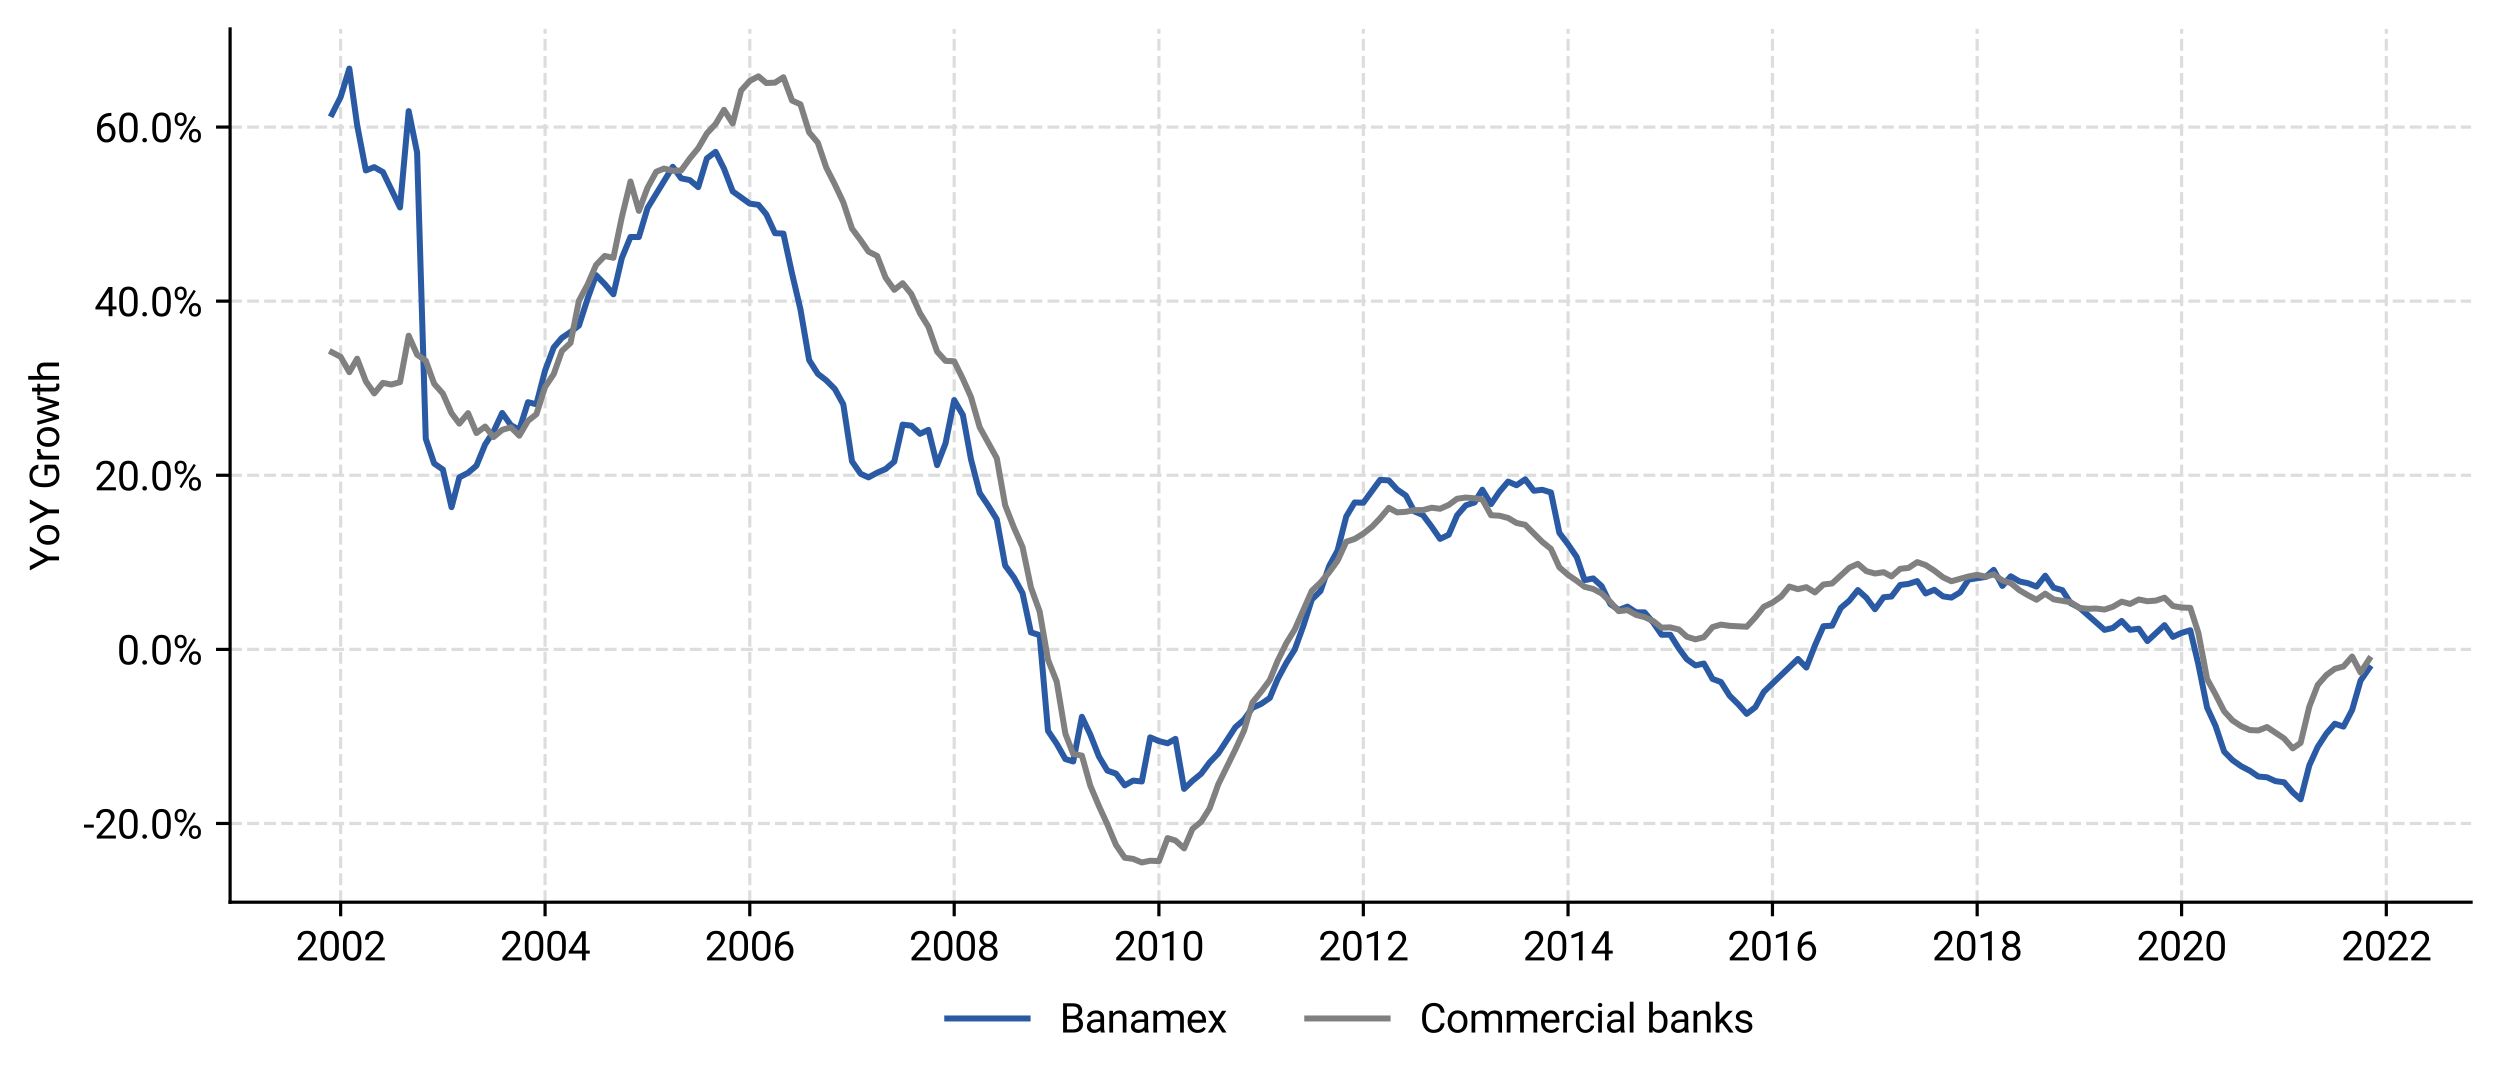 <?xml version="1.0" encoding="utf-8" standalone="no"?>
<!DOCTYPE svg PUBLIC "-//W3C//DTD SVG 1.1//EN"
  "http://www.w3.org/Graphics/SVG/1.1/DTD/svg11.dtd">
<svg xmlns:xlink="http://www.w3.org/1999/xlink" width="622.494pt" height="270.328pt" viewBox="0 0 622.494 270.328" xmlns="http://www.w3.org/2000/svg" version="1.1">
 <defs>
  <style type="text/css">*{stroke-linejoin: round; stroke-linecap: butt}</style>
 </defs>
 <g id="figure_1">
  <g id="patch_1">
   <path d="M 0 270.328 
L 622.494 270.328 
L 622.494 0 
L 0 0 
z
" style="fill: #ffffff"/>
  </g>
  <g id="axes_1">
   <g id="patch_2">
    <path d="M 57.294 224.64 
L 615.294 224.64 
L 615.294 7.2 
L 57.294 7.2 
z
" style="fill: #ffffff"/>
   </g>
   <g id="matplotlib.axis_1">
    <g id="xtick_1">
     <g id="line2d_1">
      <path d="M 84.819 224.64 
L 84.819 7.2 
" clip-path="url(#p21bd955631)" style="fill: none; stroke-dasharray: 2.96,1.28; stroke-dashoffset: 0; stroke: #dddddd; stroke-width: 0.8"/>
     </g>
     <g id="line2d_2">
      <defs>
       <path id="m5e4037aef9" d="M 0 0 
L 0 3.5 
" style="stroke: #000000; stroke-width: 0.8"/>
      </defs>
      <g>
       <use xlink:href="#m5e4037aef9" x="84.819" y="224.64" style="stroke: #000000; stroke-width: 0.8"/>
      </g>
     </g>
     <g id="text_1">
      <!-- 2002 -->
      <g transform="translate(73.588 239.14)scale(0.1 -0.1)">
       <defs>
        <path id="Roboto-Regular-32" d="M 3359 0 
L 378 0 
L 378 416 
L 1953 2166 
Q 2303 2563 2436 2811 
Q 2569 3059 2569 3325 
Q 2569 3681 2353 3909 
Q 2138 4138 1778 4138 
Q 1347 4138 1108 3892 
Q 869 3647 869 3209 
L 291 3209 
Q 291 3838 695 4225 
Q 1100 4613 1778 4613 
Q 2413 4613 2781 4280 
Q 3150 3947 3150 3394 
Q 3150 2722 2294 1794 
L 1075 472 
L 3359 472 
L 3359 0 
z
" transform="scale(0.016)"/>
        <path id="Roboto-Regular-30" d="M 3231 1941 
Q 3231 925 2884 431 
Q 2538 -63 1800 -63 
Q 1072 -63 722 420 
Q 372 903 359 1863 
L 359 2634 
Q 359 3638 706 4125 
Q 1053 4613 1794 4613 
Q 2528 4613 2875 4142 
Q 3222 3672 3231 2691 
L 3231 1941 
z
M 2653 2731 
Q 2653 3466 2447 3802 
Q 2241 4138 1794 4138 
Q 1350 4138 1147 3803 
Q 944 3469 938 2775 
L 938 1850 
Q 938 1113 1152 761 
Q 1366 409 1800 409 
Q 2228 409 2436 740 
Q 2644 1072 2653 1784 
L 2653 2731 
z
" transform="scale(0.016)"/>
       </defs>
       <use xlink:href="#Roboto-Regular-32"/>
       <use xlink:href="#Roboto-Regular-30" x="56.152"/>
       <use xlink:href="#Roboto-Regular-30" x="112.305"/>
       <use xlink:href="#Roboto-Regular-32" x="168.457"/>
      </g>
     </g>
    </g>
    <g id="xtick_2">
     <g id="line2d_3">
      <path d="M 135.721 224.64 
L 135.721 7.2 
" clip-path="url(#p21bd955631)" style="fill: none; stroke-dasharray: 2.96,1.28; stroke-dashoffset: 0; stroke: #dddddd; stroke-width: 0.8"/>
     </g>
     <g id="line2d_4">
      <g>
       <use xlink:href="#m5e4037aef9" x="135.721" y="224.64" style="stroke: #000000; stroke-width: 0.8"/>
      </g>
     </g>
     <g id="text_2">
      <!-- 2004 -->
      <g transform="translate(124.489 239.14)scale(0.1 -0.1)">
       <defs>
        <path id="Roboto-Regular-34" d="M 2819 1528 
L 3450 1528 
L 3450 1056 
L 2819 1056 
L 2819 0 
L 2238 0 
L 2238 1056 
L 166 1056 
L 166 1397 
L 2203 4550 
L 2819 4550 
L 2819 1528 
z
M 822 1528 
L 2238 1528 
L 2238 3759 
L 2169 3634 
L 822 1528 
z
" transform="scale(0.016)"/>
       </defs>
       <use xlink:href="#Roboto-Regular-32"/>
       <use xlink:href="#Roboto-Regular-30" x="56.152"/>
       <use xlink:href="#Roboto-Regular-30" x="112.305"/>
       <use xlink:href="#Roboto-Regular-34" x="168.457"/>
      </g>
     </g>
    </g>
    <g id="xtick_3">
     <g id="line2d_5">
      <path d="M 186.692 224.64 
L 186.692 7.2 
" clip-path="url(#p21bd955631)" style="fill: none; stroke-dasharray: 2.96,1.28; stroke-dashoffset: 0; stroke: #dddddd; stroke-width: 0.8"/>
     </g>
     <g id="line2d_6">
      <g>
       <use xlink:href="#m5e4037aef9" x="186.692" y="224.64" style="stroke: #000000; stroke-width: 0.8"/>
      </g>
     </g>
     <g id="text_3">
      <!-- 2006 -->
      <g transform="translate(175.461 239.14)scale(0.1 -0.1)">
       <defs>
        <path id="Roboto-Regular-36" d="M 2647 4553 
L 2647 4063 
L 2541 4063 
Q 1866 4050 1466 3662 
Q 1066 3275 1003 2572 
Q 1363 2984 1984 2984 
Q 2578 2984 2933 2565 
Q 3288 2147 3288 1484 
Q 3288 781 2905 359 
Q 2522 -63 1878 -63 
Q 1225 -63 819 439 
Q 413 941 413 1731 
L 413 1953 
Q 413 3209 948 3873 
Q 1484 4538 2544 4553 
L 2647 4553 
z
M 1888 2503 
Q 1591 2503 1341 2325 
Q 1091 2147 994 1878 
L 994 1666 
Q 994 1103 1247 759 
Q 1500 416 1878 416 
Q 2269 416 2492 703 
Q 2716 991 2716 1456 
Q 2716 1925 2489 2214 
Q 2263 2503 1888 2503 
z
" transform="scale(0.016)"/>
       </defs>
       <use xlink:href="#Roboto-Regular-32"/>
       <use xlink:href="#Roboto-Regular-30" x="56.152"/>
       <use xlink:href="#Roboto-Regular-30" x="112.305"/>
       <use xlink:href="#Roboto-Regular-36" x="168.457"/>
      </g>
     </g>
    </g>
    <g id="xtick_4">
     <g id="line2d_7">
      <path d="M 237.593 224.64 
L 237.593 7.2 
" clip-path="url(#p21bd955631)" style="fill: none; stroke-dasharray: 2.96,1.28; stroke-dashoffset: 0; stroke: #dddddd; stroke-width: 0.8"/>
     </g>
     <g id="line2d_8">
      <g>
       <use xlink:href="#m5e4037aef9" x="237.593" y="224.64" style="stroke: #000000; stroke-width: 0.8"/>
      </g>
     </g>
     <g id="text_4">
      <!-- 2008 -->
      <g transform="translate(226.362 239.14)scale(0.1 -0.1)">
       <defs>
        <path id="Roboto-Regular-38" d="M 3138 3363 
Q 3138 3022 2958 2756 
Q 2778 2491 2472 2341 
Q 2828 2188 3036 1894 
Q 3244 1600 3244 1228 
Q 3244 638 2845 287 
Q 2447 -63 1797 -63 
Q 1141 -63 745 289 
Q 350 641 350 1228 
Q 350 1597 551 1894 
Q 753 2191 1109 2344 
Q 806 2494 631 2759 
Q 456 3025 456 3363 
Q 456 3938 825 4275 
Q 1194 4613 1797 4613 
Q 2397 4613 2767 4275 
Q 3138 3938 3138 3363 
z
M 2666 1241 
Q 2666 1622 2423 1862 
Q 2181 2103 1790 2103 
Q 1400 2103 1164 1865 
Q 928 1628 928 1240 
Q 928 853 1158 631 
Q 1388 409 1797 409 
Q 2203 409 2434 632 
Q 2666 856 2666 1241 
z
M 1797 4138 
Q 1456 4138 1245 3927 
Q 1034 3716 1034 3353 
Q 1034 3006 1242 2792 
Q 1450 2578 1797 2578 
Q 2144 2578 2351 2792 
Q 2559 3006 2559 3353 
Q 2559 3700 2343 3919 
Q 2128 4138 1797 4138 
z
" transform="scale(0.016)"/>
       </defs>
       <use xlink:href="#Roboto-Regular-32"/>
       <use xlink:href="#Roboto-Regular-30" x="56.152"/>
       <use xlink:href="#Roboto-Regular-30" x="112.305"/>
       <use xlink:href="#Roboto-Regular-38" x="168.457"/>
      </g>
     </g>
    </g>
    <g id="xtick_5">
     <g id="line2d_9">
      <path d="M 288.565 224.64 
L 288.565 7.2 
" clip-path="url(#p21bd955631)" style="fill: none; stroke-dasharray: 2.96,1.28; stroke-dashoffset: 0; stroke: #dddddd; stroke-width: 0.8"/>
     </g>
     <g id="line2d_10">
      <g>
       <use xlink:href="#m5e4037aef9" x="288.565" y="224.64" style="stroke: #000000; stroke-width: 0.8"/>
      </g>
     </g>
     <g id="text_5">
      <!-- 2010 -->
      <g transform="translate(277.334 239.14)scale(0.1 -0.1)">
       <defs>
        <path id="Roboto-Regular-31" d="M 2278 0 
L 1697 0 
L 1697 3853 
L 531 3425 
L 531 3950 
L 2188 4572 
L 2278 4572 
L 2278 0 
z
" transform="scale(0.016)"/>
       </defs>
       <use xlink:href="#Roboto-Regular-32"/>
       <use xlink:href="#Roboto-Regular-30" x="56.152"/>
       <use xlink:href="#Roboto-Regular-31" x="112.305"/>
       <use xlink:href="#Roboto-Regular-30" x="168.457"/>
      </g>
     </g>
    </g>
    <g id="xtick_6">
     <g id="line2d_11">
      <path d="M 339.466 224.64 
L 339.466 7.2 
" clip-path="url(#p21bd955631)" style="fill: none; stroke-dasharray: 2.96,1.28; stroke-dashoffset: 0; stroke: #dddddd; stroke-width: 0.8"/>
     </g>
     <g id="line2d_12">
      <g>
       <use xlink:href="#m5e4037aef9" x="339.466" y="224.64" style="stroke: #000000; stroke-width: 0.8"/>
      </g>
     </g>
     <g id="text_6">
      <!-- 2012 -->
      <g transform="translate(328.235 239.14)scale(0.1 -0.1)">
       <use xlink:href="#Roboto-Regular-32"/>
       <use xlink:href="#Roboto-Regular-30" x="56.152"/>
       <use xlink:href="#Roboto-Regular-31" x="112.305"/>
       <use xlink:href="#Roboto-Regular-32" x="168.457"/>
      </g>
     </g>
    </g>
    <g id="xtick_7">
     <g id="line2d_13">
      <path d="M 390.438 224.64 
L 390.438 7.2 
" clip-path="url(#p21bd955631)" style="fill: none; stroke-dasharray: 2.96,1.28; stroke-dashoffset: 0; stroke: #dddddd; stroke-width: 0.8"/>
     </g>
     <g id="line2d_14">
      <g>
       <use xlink:href="#m5e4037aef9" x="390.438" y="224.64" style="stroke: #000000; stroke-width: 0.8"/>
      </g>
     </g>
     <g id="text_7">
      <!-- 2014 -->
      <g transform="translate(379.206 239.14)scale(0.1 -0.1)">
       <use xlink:href="#Roboto-Regular-32"/>
       <use xlink:href="#Roboto-Regular-30" x="56.152"/>
       <use xlink:href="#Roboto-Regular-31" x="112.305"/>
       <use xlink:href="#Roboto-Regular-34" x="168.457"/>
      </g>
     </g>
    </g>
    <g id="xtick_8">
     <g id="line2d_15">
      <path d="M 441.339 224.64 
L 441.339 7.2 
" clip-path="url(#p21bd955631)" style="fill: none; stroke-dasharray: 2.96,1.28; stroke-dashoffset: 0; stroke: #dddddd; stroke-width: 0.8"/>
     </g>
     <g id="line2d_16">
      <g>
       <use xlink:href="#m5e4037aef9" x="441.339" y="224.64" style="stroke: #000000; stroke-width: 0.8"/>
      </g>
     </g>
     <g id="text_8">
      <!-- 2016 -->
      <g transform="translate(430.108 239.14)scale(0.1 -0.1)">
       <use xlink:href="#Roboto-Regular-32"/>
       <use xlink:href="#Roboto-Regular-30" x="56.152"/>
       <use xlink:href="#Roboto-Regular-31" x="112.305"/>
       <use xlink:href="#Roboto-Regular-36" x="168.457"/>
      </g>
     </g>
    </g>
    <g id="xtick_9">
     <g id="line2d_17">
      <path d="M 492.311 224.64 
L 492.311 7.2 
" clip-path="url(#p21bd955631)" style="fill: none; stroke-dasharray: 2.96,1.28; stroke-dashoffset: 0; stroke: #dddddd; stroke-width: 0.8"/>
     </g>
     <g id="line2d_18">
      <g>
       <use xlink:href="#m5e4037aef9" x="492.311" y="224.64" style="stroke: #000000; stroke-width: 0.8"/>
      </g>
     </g>
     <g id="text_9">
      <!-- 2018 -->
      <g transform="translate(481.079 239.14)scale(0.1 -0.1)">
       <use xlink:href="#Roboto-Regular-32"/>
       <use xlink:href="#Roboto-Regular-30" x="56.152"/>
       <use xlink:href="#Roboto-Regular-31" x="112.305"/>
       <use xlink:href="#Roboto-Regular-38" x="168.457"/>
      </g>
     </g>
    </g>
    <g id="xtick_10">
     <g id="line2d_19">
      <path d="M 543.212 224.64 
L 543.212 7.2 
" clip-path="url(#p21bd955631)" style="fill: none; stroke-dasharray: 2.96,1.28; stroke-dashoffset: 0; stroke: #dddddd; stroke-width: 0.8"/>
     </g>
     <g id="line2d_20">
      <g>
       <use xlink:href="#m5e4037aef9" x="543.212" y="224.64" style="stroke: #000000; stroke-width: 0.8"/>
      </g>
     </g>
     <g id="text_10">
      <!-- 2020 -->
      <g transform="translate(531.981 239.14)scale(0.1 -0.1)">
       <use xlink:href="#Roboto-Regular-32"/>
       <use xlink:href="#Roboto-Regular-30" x="56.152"/>
       <use xlink:href="#Roboto-Regular-32" x="112.305"/>
       <use xlink:href="#Roboto-Regular-30" x="168.457"/>
      </g>
     </g>
    </g>
    <g id="xtick_11">
     <g id="line2d_21">
      <path d="M 594.184 224.64 
L 594.184 7.2 
" clip-path="url(#p21bd955631)" style="fill: none; stroke-dasharray: 2.96,1.28; stroke-dashoffset: 0; stroke: #dddddd; stroke-width: 0.8"/>
     </g>
     <g id="line2d_22">
      <g>
       <use xlink:href="#m5e4037aef9" x="594.184" y="224.64" style="stroke: #000000; stroke-width: 0.8"/>
      </g>
     </g>
     <g id="text_11">
      <!-- 2022 -->
      <g transform="translate(582.952 239.14)scale(0.1 -0.1)">
       <use xlink:href="#Roboto-Regular-32"/>
       <use xlink:href="#Roboto-Regular-30" x="56.152"/>
       <use xlink:href="#Roboto-Regular-32" x="112.305"/>
       <use xlink:href="#Roboto-Regular-32" x="168.457"/>
      </g>
     </g>
    </g>
   </g>
   <g id="matplotlib.axis_2">
    <g id="ytick_1">
     <g id="line2d_23">
      <path d="M 57.294 205.046 
L 615.294 205.046 
" clip-path="url(#p21bd955631)" style="fill: none; stroke-dasharray: 2.96,1.28; stroke-dashoffset: 0; stroke: #dddddd; stroke-width: 0.8"/>
     </g>
     <g id="line2d_24">
      <defs>
       <path id="m2253699fbe" d="M 0 0 
L -3.5 0 
" style="stroke: #000000; stroke-width: 0.8"/>
      </defs>
      <g>
       <use xlink:href="#m2253699fbe" x="57.294" y="205.046" style="stroke: #000000; stroke-width: 0.8"/>
      </g>
     </g>
     <g id="text_12">
      <!-- -20.0% -->
      <g transform="translate(20.731 208.796)scale(0.1 -0.1)">
       <defs>
        <path id="Roboto-Regular-2d" d="M 1641 1697 
L 116 1697 
L 116 2169 
L 1641 2169 
L 1641 1697 
z
" transform="scale(0.016)"/>
        <path id="Roboto-Regular-2e" d="M 450 303 
Q 450 453 539 553 
Q 628 653 806 653 
Q 984 653 1076 553 
Q 1169 453 1169 303 
Q 1169 159 1076 62 
Q 984 -34 806 -34 
Q 628 -34 539 62 
Q 450 159 450 303 
z
" transform="scale(0.016)"/>
        <path id="Roboto-Regular-25" d="M 328 3675 
Q 328 4084 589 4350 
Q 850 4616 1259 4616 
Q 1675 4616 1933 4348 
Q 2191 4081 2191 3656 
L 2191 3434 
Q 2191 3022 1930 2761 
Q 1669 2500 1266 2500 
Q 859 2500 593 2761 
Q 328 3022 328 3456 
L 328 3675 
z
M 759 3434 
Q 759 3191 896 3033 
Q 1034 2875 1266 2875 
Q 1488 2875 1623 3028 
Q 1759 3181 1759 3447 
L 1759 3675 
Q 1759 3919 1625 4078 
Q 1491 4238 1259 4238 
Q 1028 4238 893 4078 
Q 759 3919 759 3663 
L 759 3434 
z
M 2544 1116 
Q 2544 1525 2805 1789 
Q 3066 2053 3475 2053 
Q 3884 2053 4146 1790 
Q 4409 1528 4409 1094 
L 4409 872 
Q 4409 463 4148 198 
Q 3888 -66 3481 -66 
Q 3075 -66 2809 195 
Q 2544 456 2544 891 
L 2544 1116 
z
M 2975 872 
Q 2975 625 3112 467 
Q 3250 309 3481 309 
Q 3706 309 3840 464 
Q 3975 619 3975 884 
L 3975 1116 
Q 3975 1363 3839 1519 
Q 3703 1675 3475 1675 
Q 3253 1675 3114 1520 
Q 2975 1366 2975 1103 
L 2975 872 
z
M 1397 344 
L 1069 550 
L 3291 4106 
L 3619 3900 
L 1397 344 
z
" transform="scale(0.016)"/>
       </defs>
       <use xlink:href="#Roboto-Regular-2d"/>
       <use xlink:href="#Roboto-Regular-32" x="27.588"/>
       <use xlink:href="#Roboto-Regular-30" x="83.74"/>
       <use xlink:href="#Roboto-Regular-2e" x="139.893"/>
       <use xlink:href="#Roboto-Regular-30" x="166.211"/>
       <use xlink:href="#Roboto-Regular-25" x="222.363"/>
      </g>
     </g>
    </g>
    <g id="ytick_2">
     <g id="line2d_25">
      <path d="M 57.294 161.694 
L 615.294 161.694 
" clip-path="url(#p21bd955631)" style="fill: none; stroke-dasharray: 2.96,1.28; stroke-dashoffset: 0; stroke: #dddddd; stroke-width: 0.8"/>
     </g>
     <g id="line2d_26">
      <g>
       <use xlink:href="#m2253699fbe" x="57.294" y="161.694" style="stroke: #000000; stroke-width: 0.8"/>
      </g>
     </g>
     <g id="text_13">
      <!-- 0.0% -->
      <g transform="translate(29.106 165.444)scale(0.1 -0.1)">
       <use xlink:href="#Roboto-Regular-30"/>
       <use xlink:href="#Roboto-Regular-2e" x="56.152"/>
       <use xlink:href="#Roboto-Regular-30" x="82.471"/>
       <use xlink:href="#Roboto-Regular-25" x="138.623"/>
      </g>
     </g>
    </g>
    <g id="ytick_3">
     <g id="line2d_27">
      <path d="M 57.294 118.341 
L 615.294 118.341 
" clip-path="url(#p21bd955631)" style="fill: none; stroke-dasharray: 2.96,1.28; stroke-dashoffset: 0; stroke: #dddddd; stroke-width: 0.8"/>
     </g>
     <g id="line2d_28">
      <g>
       <use xlink:href="#m2253699fbe" x="57.294" y="118.341" style="stroke: #000000; stroke-width: 0.8"/>
      </g>
     </g>
     <g id="text_14">
      <!-- 20.0% -->
      <g transform="translate(23.491 122.091)scale(0.1 -0.1)">
       <use xlink:href="#Roboto-Regular-32"/>
       <use xlink:href="#Roboto-Regular-30" x="56.152"/>
       <use xlink:href="#Roboto-Regular-2e" x="112.305"/>
       <use xlink:href="#Roboto-Regular-30" x="138.623"/>
       <use xlink:href="#Roboto-Regular-25" x="194.775"/>
      </g>
     </g>
    </g>
    <g id="ytick_4">
     <g id="line2d_29">
      <path d="M 57.294 74.988 
L 615.294 74.988 
" clip-path="url(#p21bd955631)" style="fill: none; stroke-dasharray: 2.96,1.28; stroke-dashoffset: 0; stroke: #dddddd; stroke-width: 0.8"/>
     </g>
     <g id="line2d_30">
      <g>
       <use xlink:href="#m2253699fbe" x="57.294" y="74.988" style="stroke: #000000; stroke-width: 0.8"/>
      </g>
     </g>
     <g id="text_15">
      <!-- 40.0% -->
      <g transform="translate(23.491 78.738)scale(0.1 -0.1)">
       <use xlink:href="#Roboto-Regular-34"/>
       <use xlink:href="#Roboto-Regular-30" x="56.152"/>
       <use xlink:href="#Roboto-Regular-2e" x="112.305"/>
       <use xlink:href="#Roboto-Regular-30" x="138.623"/>
       <use xlink:href="#Roboto-Regular-25" x="194.775"/>
      </g>
     </g>
    </g>
    <g id="ytick_5">
     <g id="line2d_31">
      <path d="M 57.294 31.636 
L 615.294 31.636 
" clip-path="url(#p21bd955631)" style="fill: none; stroke-dasharray: 2.96,1.28; stroke-dashoffset: 0; stroke: #dddddd; stroke-width: 0.8"/>
     </g>
     <g id="line2d_32">
      <g>
       <use xlink:href="#m2253699fbe" x="57.294" y="31.636" style="stroke: #000000; stroke-width: 0.8"/>
      </g>
     </g>
     <g id="text_16">
      <!-- 60.0% -->
      <g transform="translate(23.491 35.386)scale(0.1 -0.1)">
       <use xlink:href="#Roboto-Regular-36"/>
       <use xlink:href="#Roboto-Regular-30" x="56.152"/>
       <use xlink:href="#Roboto-Regular-2e" x="112.305"/>
       <use xlink:href="#Roboto-Regular-30" x="138.623"/>
       <use xlink:href="#Roboto-Regular-25" x="194.775"/>
      </g>
     </g>
    </g>
    <g id="text_17">
     <!-- YoY Growth -->
     <g transform="translate(14.7 142.109)rotate(-90)scale(0.1 -0.1)">
      <defs>
       <path id="Roboto-Regular-59" d="M 1916 2266 
L 3103 4550 
L 3784 4550 
L 2216 1697 
L 2216 0 
L 1616 0 
L 1616 1697 
L 47 4550 
L 734 4550 
L 1916 2266 
z
" transform="scale(0.016)"/>
       <path id="Roboto-Regular-6f" d="M 284 1722 
Q 284 2219 479 2616 
Q 675 3013 1023 3228 
Q 1372 3444 1819 3444 
Q 2509 3444 2936 2966 
Q 3363 2488 3363 1694 
L 3363 1653 
Q 3363 1159 3173 767 
Q 2984 375 2632 156 
Q 2281 -63 1825 -63 
Q 1138 -63 711 415 
Q 284 894 284 1681 
L 284 1722 
z
M 866 1653 
Q 866 1091 1127 750 
Q 1388 409 1825 409 
Q 2266 409 2525 754 
Q 2784 1100 2784 1722 
Q 2784 2278 2520 2623 
Q 2256 2969 1819 2969 
Q 1391 2969 1128 2628 
Q 866 2288 866 1653 
z
" transform="scale(0.016)"/>
       <path id="Roboto-Regular-20" transform="scale(0.016)"/>
       <path id="Roboto-Regular-47" d="M 3888 597 
Q 3656 266 3242 101 
Q 2828 -63 2278 -63 
Q 1722 -63 1290 198 
Q 859 459 623 940 
Q 388 1422 381 2056 
L 381 2453 
Q 381 3481 861 4047 
Q 1341 4613 2209 4613 
Q 2922 4613 3356 4248 
Q 3791 3884 3888 3216 
L 3288 3216 
Q 3119 4119 2213 4119 
Q 1609 4119 1298 3695 
Q 988 3272 984 2469 
L 984 2097 
Q 984 1331 1334 879 
Q 1684 428 2281 428 
Q 2619 428 2872 503 
Q 3125 578 3291 756 
L 3291 1778 
L 2238 1778 
L 2238 2266 
L 3888 2266 
L 3888 597 
z
" transform="scale(0.016)"/>
       <path id="Roboto-Regular-72" d="M 2072 2863 
Q 1941 2884 1788 2884 
Q 1219 2884 1016 2400 
L 1016 0 
L 438 0 
L 438 3381 
L 1000 3381 
L 1009 2991 
Q 1294 3444 1816 3444 
Q 1984 3444 2072 3400 
L 2072 2863 
z
" transform="scale(0.016)"/>
       <path id="Roboto-Regular-77" d="M 3431 797 
L 4081 3381 
L 4659 3381 
L 3675 0 
L 3206 0 
L 2384 2563 
L 1584 0 
L 1116 0 
L 134 3381 
L 709 3381 
L 1375 850 
L 2163 3381 
L 2628 3381 
L 3431 797 
z
" transform="scale(0.016)"/>
       <path id="Roboto-Regular-74" d="M 1222 4200 
L 1222 3381 
L 1853 3381 
L 1853 2934 
L 1222 2934 
L 1222 838 
Q 1222 634 1306 532 
Q 1391 431 1594 431 
Q 1694 431 1869 469 
L 1869 0 
Q 1641 -63 1425 -63 
Q 1038 -63 841 171 
Q 644 406 644 838 
L 644 2934 
L 28 2934 
L 28 3381 
L 644 3381 
L 644 4200 
L 1222 4200 
z
" transform="scale(0.016)"/>
       <path id="Roboto-Regular-68" d="M 1016 2972 
Q 1400 3444 2016 3444 
Q 3088 3444 3097 2234 
L 3097 0 
L 2519 0 
L 2519 2238 
Q 2516 2603 2352 2778 
Q 2188 2953 1841 2953 
Q 1559 2953 1346 2803 
Q 1134 2653 1016 2409 
L 1016 0 
L 438 0 
L 438 4800 
L 1016 4800 
L 1016 2972 
z
" transform="scale(0.016)"/>
      </defs>
      <use xlink:href="#Roboto-Regular-59"/>
      <use xlink:href="#Roboto-Regular-6f" x="60.059"/>
      <use xlink:href="#Roboto-Regular-59" x="117.09"/>
      <use xlink:href="#Roboto-Regular-20" x="177.148"/>
      <use xlink:href="#Roboto-Regular-47" x="201.904"/>
      <use xlink:href="#Roboto-Regular-72" x="270.02"/>
      <use xlink:href="#Roboto-Regular-6f" x="303.857"/>
      <use xlink:href="#Roboto-Regular-77" x="360.889"/>
      <use xlink:href="#Roboto-Regular-74" x="436.035"/>
      <use xlink:href="#Roboto-Regular-68" x="468.701"/>
     </g>
    </g>
   </g>
   <g id="line2d_33">
    <path d="M 82.657 28.435 
L 84.819 24.152 
L 86.981 17.084 
L 88.933 31.202 
L 91.094 42.441 
L 93.186 41.62 
L 95.348 42.841 
L 99.601 51.654 
L 101.763 27.673 
L 103.855 37.969 
L 106.016 109.25 
L 108.108 115.414 
L 110.27 116.909 
L 112.431 126.281 
L 114.384 118.861 
L 116.545 117.731 
L 118.637 115.946 
L 120.799 110.657 
L 122.891 107.471 
L 125.052 102.829 
L 127.214 105.871 
L 129.306 107.011 
L 131.467 100.147 
L 133.559 100.659 
L 135.721 92.276 
L 137.882 86.498 
L 139.904 84.127 
L 142.066 82.662 
L 144.158 81.055 
L 146.319 74.348 
L 148.411 68.512 
L 150.573 70.727 
L 152.734 73.276 
L 154.826 64.272 
L 156.988 59.013 
L 159.08 59.019 
L 161.241 51.784 
L 167.517 41.533 
L 169.608 44.406 
L 171.77 44.841 
L 173.862 46.598 
L 176.023 39.425 
L 178.185 37.811 
L 180.277 42.011 
L 182.438 47.655 
L 186.692 50.707 
L 188.853 51.005 
L 190.806 53.371 
L 192.967 58.062 
L 195.059 58.16 
L 197.221 68.143 
L 199.313 77.038 
L 201.474 89.664 
L 203.636 93.08 
L 205.728 94.697 
L 207.889 96.876 
L 209.981 100.693 
L 212.143 114.875 
L 214.304 117.988 
L 216.257 118.868 
L 218.418 117.694 
L 220.51 116.795 
L 222.672 114.943 
L 224.763 105.729 
L 226.925 105.985 
L 229.087 108.016 
L 231.178 107.038 
L 233.34 115.822 
L 235.432 110.401 
L 237.593 99.625 
L 239.755 103.341 
L 241.777 114.394 
L 243.939 122.749 
L 246.031 125.84 
L 248.192 129.286 
L 250.284 140.834 
L 252.446 143.762 
L 254.607 147.691 
L 256.699 157.467 
L 258.861 158.143 
L 260.952 181.985 
L 263.114 185.194 
L 265.276 189.009 
L 267.228 189.604 
L 269.39 178.484 
L 271.481 182.902 
L 273.643 188.393 
L 275.735 191.882 
L 277.896 192.638 
L 280.058 195.552 
L 282.15 194.374 
L 284.311 194.585 
L 286.403 183.605 
L 288.565 184.53 
L 290.726 185.079 
L 292.679 183.978 
L 294.84 196.428 
L 296.932 194.42 
L 299.094 192.649 
L 301.186 189.843 
L 303.347 187.582 
L 307.601 181.081 
L 309.762 179.18 
L 311.854 176.243 
L 314.016 175.278 
L 316.177 173.782 
L 318.13 169.097 
L 320.291 165.069 
L 322.383 161.736 
L 324.545 155.802 
L 326.636 149.288 
L 328.798 147.167 
L 330.96 140.946 
L 333.051 137.09 
L 335.213 128.604 
L 337.305 125.109 
L 339.466 125.178 
L 343.65 119.489 
L 345.812 119.618 
L 347.903 121.905 
L 350.065 123.397 
L 352.157 127.331 
L 354.318 128.25 
L 356.48 131.149 
L 358.572 134.181 
L 360.733 133.15 
L 362.825 128.29 
L 364.987 125.82 
L 367.148 125.116 
L 369.101 121.938 
L 371.262 125.528 
L 373.354 122.458 
L 375.516 119.916 
L 377.608 120.824 
L 379.769 119.355 
L 381.931 122.199 
L 384.023 121.959 
L 386.184 122.624 
L 388.276 132.68 
L 390.438 135.541 
L 392.599 138.695 
L 394.552 144.46 
L 396.713 144.026 
L 398.805 145.941 
L 400.967 150.399 
L 403.059 151.9 
L 405.22 151.047 
L 407.382 152.459 
L 409.474 152.474 
L 411.635 155.006 
L 413.727 158.055 
L 415.889 158.042 
L 418.05 161.485 
L 420.002 164.132 
L 422.164 165.685 
L 424.256 165.218 
L 426.417 169.045 
L 428.509 169.822 
L 430.671 173.237 
L 432.832 175.368 
L 434.924 177.748 
L 437.086 176.086 
L 439.178 172.277 
L 447.685 164.073 
L 449.776 166.215 
L 451.938 160.653 
L 454.03 155.926 
L 456.191 155.791 
L 458.353 151.379 
L 460.445 149.595 
L 462.606 146.924 
L 464.698 148.817 
L 466.86 151.699 
L 469.021 148.708 
L 470.974 148.531 
L 473.135 145.653 
L 475.227 145.381 
L 477.389 144.693 
L 479.481 147.767 
L 481.642 146.862 
L 483.804 148.498 
L 485.896 148.796 
L 488.057 147.491 
L 490.149 144.313 
L 494.472 143.643 
L 496.425 141.898 
L 498.586 145.889 
L 500.678 143.499 
L 502.84 144.778 
L 504.931 145.211 
L 507.093 146.058 
L 509.255 143.355 
L 511.346 146.333 
L 513.508 146.941 
L 515.6 150.191 
L 517.761 151.309 
L 524.037 156.84 
L 526.129 156.346 
L 528.29 154.614 
L 530.382 156.82 
L 532.544 156.545 
L 534.705 159.62 
L 538.959 155.663 
L 541.051 158.581 
L 543.212 157.582 
L 545.374 156.938 
L 547.396 165.467 
L 549.557 176.173 
L 551.649 180.702 
L 553.811 187.155 
L 555.903 189.277 
L 558.064 190.799 
L 560.226 191.926 
L 562.318 193.357 
L 564.479 193.54 
L 566.571 194.499 
L 568.733 194.789 
L 570.894 197.281 
L 572.847 199.028 
L 575.008 190.591 
L 577.1 185.984 
L 579.262 182.66 
L 581.354 180.21 
L 583.515 180.919 
L 585.677 176.761 
L 587.769 169.483 
L 589.93 166.337 
L 589.93 166.337 
" clip-path="url(#p21bd955631)" style="fill: none; stroke: #2b5aa5; stroke-width: 1.5; stroke-linecap: square"/>
   </g>
   <g id="line2d_34">
    <path d="M 82.657 87.714 
L 84.819 88.847 
L 86.981 92.672 
L 88.933 89.311 
L 91.094 94.954 
L 93.186 97.956 
L 95.348 95.331 
L 97.44 95.746 
L 99.601 95.148 
L 101.763 83.587 
L 103.855 88.316 
L 106.016 89.813 
L 108.108 95.561 
L 110.27 97.99 
L 112.431 102.897 
L 114.384 105.485 
L 116.545 102.874 
L 118.637 107.818 
L 120.799 106.211 
L 122.891 108.827 
L 125.052 107.033 
L 127.214 106.4 
L 129.306 108.484 
L 131.467 104.79 
L 133.559 103.14 
L 135.721 96.364 
L 137.882 93.136 
L 139.904 87.406 
L 142.066 85.37 
L 144.158 74.875 
L 146.319 70.836 
L 148.411 65.986 
L 150.573 63.725 
L 152.734 64.198 
L 154.826 54.107 
L 156.988 45.205 
L 159.08 52.5 
L 161.241 46.709 
L 163.403 42.759 
L 165.355 41.963 
L 167.517 42.534 
L 169.608 42.439 
L 171.77 39.445 
L 173.862 36.908 
L 176.023 33.198 
L 178.185 30.871 
L 180.277 27.348 
L 182.438 30.747 
L 184.53 22.54 
L 186.692 20.148 
L 188.853 19.01 
L 190.806 20.67 
L 192.967 20.576 
L 195.059 19.238 
L 197.221 25.037 
L 199.313 25.98 
L 201.474 32.959 
L 203.636 35.531 
L 205.728 41.703 
L 207.889 45.954 
L 209.981 50.386 
L 212.143 56.921 
L 214.304 59.82 
L 216.257 62.654 
L 218.418 63.736 
L 220.51 69.127 
L 222.672 72.163 
L 224.763 70.521 
L 226.925 73.223 
L 229.087 78.012 
L 231.178 81.388 
L 233.34 87.548 
L 235.432 89.851 
L 237.593 89.963 
L 239.755 94.34 
L 241.777 98.877 
L 243.939 106.38 
L 248.192 114.084 
L 250.284 125.816 
L 252.446 131.325 
L 254.607 136.21 
L 256.699 146.266 
L 258.861 152.248 
L 260.952 164.287 
L 263.114 169.726 
L 265.276 182.686 
L 267.228 187.741 
L 269.39 188.142 
L 271.481 195.635 
L 273.643 200.722 
L 275.735 205.3 
L 277.896 210.419 
L 280.058 213.577 
L 282.15 213.859 
L 284.311 214.756 
L 286.403 214.318 
L 288.565 214.409 
L 290.726 208.688 
L 292.679 209.282 
L 294.84 211.244 
L 296.932 206.383 
L 299.094 204.607 
L 301.186 201.269 
L 303.347 195.287 
L 307.601 186.629 
L 309.762 181.93 
L 311.854 174.907 
L 314.016 172.238 
L 316.177 169.32 
L 318.13 164.543 
L 320.291 160.146 
L 322.383 156.756 
L 326.636 147.117 
L 328.798 145.048 
L 330.96 142.493 
L 333.051 139.627 
L 335.213 134.89 
L 337.305 134.193 
L 339.466 132.864 
L 341.628 131.157 
L 343.65 129.042 
L 345.812 126.46 
L 347.903 127.581 
L 350.065 127.433 
L 352.157 127.024 
L 354.318 127.004 
L 356.48 126.416 
L 358.572 126.685 
L 360.733 125.724 
L 362.825 124.188 
L 364.987 123.887 
L 367.148 124.07 
L 369.101 124.369 
L 371.262 128.284 
L 373.354 128.412 
L 375.516 128.969 
L 377.608 130.215 
L 379.769 130.671 
L 384.023 134.933 
L 386.184 136.669 
L 388.276 141.26 
L 390.438 143.139 
L 392.599 144.622 
L 394.552 146.111 
L 396.713 146.648 
L 398.805 147.765 
L 400.967 149.868 
L 403.059 152.178 
L 405.22 151.914 
L 407.382 153.113 
L 409.474 153.658 
L 411.635 154.628 
L 413.727 156.29 
L 415.889 156.21 
L 418.05 156.749 
L 420.002 158.539 
L 422.164 159.194 
L 424.256 158.662 
L 426.417 156.14 
L 428.509 155.525 
L 430.671 155.835 
L 434.924 156.055 
L 437.086 153.696 
L 439.178 151.089 
L 441.339 150.046 
L 443.501 148.532 
L 445.523 146.053 
L 447.685 146.703 
L 449.776 146.206 
L 451.938 147.509 
L 454.03 145.535 
L 456.191 145.278 
L 460.445 141.364 
L 462.606 140.395 
L 464.698 142.21 
L 466.86 142.8 
L 469.021 142.477 
L 470.974 143.523 
L 473.135 141.635 
L 475.227 141.402 
L 477.389 139.969 
L 479.481 140.695 
L 481.642 142.086 
L 483.804 143.749 
L 485.896 144.726 
L 490.149 143.546 
L 492.311 143.127 
L 494.472 143.585 
L 496.425 143.011 
L 498.586 144.523 
L 500.678 145.188 
L 502.84 146.973 
L 504.931 148.2 
L 507.093 149.332 
L 509.255 147.82 
L 511.346 149.239 
L 515.6 149.947 
L 517.761 151.365 
L 519.923 151.599 
L 521.875 151.525 
L 524.037 151.776 
L 526.129 151.069 
L 528.29 149.816 
L 530.382 150.378 
L 532.544 149.27 
L 534.705 149.707 
L 536.797 149.548 
L 538.959 148.826 
L 541.051 150.891 
L 543.212 151.268 
L 545.374 151.355 
L 547.396 157.607 
L 549.557 169.066 
L 551.649 172.879 
L 553.811 177.11 
L 555.903 179.407 
L 558.064 180.834 
L 560.226 181.79 
L 562.318 181.878 
L 564.479 181.031 
L 568.733 183.869 
L 570.894 186.337 
L 572.847 184.983 
L 575.008 175.967 
L 577.1 170.562 
L 579.262 168.09 
L 581.354 166.536 
L 583.515 165.947 
L 585.677 163.48 
L 587.769 167.454 
L 589.93 164.113 
L 589.93 164.113 
" clip-path="url(#p21bd955631)" style="fill: none; stroke: #808080; stroke-width: 1.5; stroke-linecap: square"/>
   </g>
   <g id="patch_3">
    <path d="M 57.294 224.64 
L 57.294 7.2 
" style="fill: none; stroke: #000000; stroke-width: 0.8; stroke-linejoin: miter; stroke-linecap: square"/>
   </g>
   <g id="patch_4">
    <path d="M 57.294 224.64 
L 615.294 224.64 
" style="fill: none; stroke: #000000; stroke-width: 0.8; stroke-linejoin: miter; stroke-linecap: square"/>
   </g>
   <g id="legend_1">
    <g id="line2d_35">
     <path d="M 235.866 253.597 
L 245.866 253.597 
L 255.866 253.597 
" style="fill: none; stroke: #2b5aa5; stroke-width: 1.5; stroke-linecap: square"/>
    </g>
    <g id="text_18">
     <!-- Banamex -->
     <g transform="translate(263.866 257.097)scale(0.1 -0.1)">
      <defs>
       <path id="Roboto-Regular-42" d="M 528 0 
L 528 4550 
L 2016 4550 
Q 2756 4550 3129 4244 
Q 3503 3938 3503 3338 
Q 3503 3019 3322 2773 
Q 3141 2528 2828 2394 
Q 3197 2291 3411 2002 
Q 3625 1713 3625 1313 
Q 3625 700 3228 350 
Q 2831 0 2106 0 
L 528 0 
z
M 1128 2128 
L 1128 491 
L 2119 491 
Q 2538 491 2780 708 
Q 3022 925 3022 1306 
Q 3022 2128 2128 2128 
L 1128 2128 
z
M 1128 2609 
L 2034 2609 
Q 2428 2609 2664 2806 
Q 2900 3003 2900 3341 
Q 2900 3716 2681 3886 
Q 2463 4056 2016 4056 
L 1128 4056 
L 1128 2609 
z
" transform="scale(0.016)"/>
       <path id="Roboto-Regular-61" d="M 2525 0 
Q 2475 100 2444 356 
Q 2041 -63 1481 -63 
Q 981 -63 661 220 
Q 341 503 341 938 
Q 341 1466 742 1758 
Q 1144 2050 1872 2050 
L 2434 2050 
L 2434 2316 
Q 2434 2619 2253 2798 
Q 2072 2978 1719 2978 
Q 1409 2978 1200 2822 
Q 991 2666 991 2444 
L 409 2444 
Q 409 2697 589 2933 
Q 769 3169 1076 3306 
Q 1384 3444 1753 3444 
Q 2338 3444 2669 3151 
Q 3000 2859 3013 2347 
L 3013 791 
Q 3013 325 3131 50 
L 3131 0 
L 2525 0 
z
M 1566 441 
Q 1838 441 2081 581 
Q 2325 722 2434 947 
L 2434 1641 
L 1981 1641 
Q 919 1641 919 1019 
Q 919 747 1100 594 
Q 1281 441 1566 441 
z
" transform="scale(0.016)"/>
       <path id="Roboto-Regular-6e" d="M 984 3381 
L 1003 2956 
Q 1391 3444 2016 3444 
Q 3088 3444 3097 2234 
L 3097 0 
L 2519 0 
L 2519 2238 
Q 2516 2603 2352 2778 
Q 2188 2953 1841 2953 
Q 1559 2953 1346 2803 
Q 1134 2653 1016 2409 
L 1016 0 
L 438 0 
L 438 3381 
L 984 3381 
z
" transform="scale(0.016)"/>
       <path id="Roboto-Regular-6d" d="M 981 3381 
L 997 3006 
Q 1369 3444 2000 3444 
Q 2709 3444 2966 2900 
Q 3134 3144 3404 3294 
Q 3675 3444 4044 3444 
Q 5156 3444 5175 2266 
L 5175 0 
L 4597 0 
L 4597 2231 
Q 4597 2594 4431 2773 
Q 4266 2953 3875 2953 
Q 3553 2953 3340 2761 
Q 3128 2569 3094 2244 
L 3094 0 
L 2513 0 
L 2513 2216 
Q 2513 2953 1791 2953 
Q 1222 2953 1013 2469 
L 1013 0 
L 434 0 
L 434 3381 
L 981 3381 
z
" transform="scale(0.016)"/>
       <path id="Roboto-Regular-65" d="M 1841 -63 
Q 1153 -63 722 389 
Q 291 841 291 1597 
L 291 1703 
Q 291 2206 483 2601 
Q 675 2997 1020 3220 
Q 1366 3444 1769 3444 
Q 2428 3444 2793 3009 
Q 3159 2575 3159 1766 
L 3159 1525 
L 869 1525 
Q 881 1025 1161 717 
Q 1441 409 1872 409 
Q 2178 409 2390 534 
Q 2603 659 2763 866 
L 3116 591 
Q 2691 -63 1841 -63 
z
M 1769 2969 
Q 1419 2969 1181 2714 
Q 944 2459 888 2000 
L 2581 2000 
L 2581 2044 
Q 2556 2484 2343 2726 
Q 2131 2969 1769 2969 
z
" transform="scale(0.016)"/>
       <path id="Roboto-Regular-78" d="M 1572 2147 
L 2322 3381 
L 2997 3381 
L 1891 1709 
L 3031 0 
L 2363 0 
L 1581 1266 
L 800 0 
L 128 0 
L 1269 1709 
L 163 3381 
L 831 3381 
L 1572 2147 
z
" transform="scale(0.016)"/>
      </defs>
      <use xlink:href="#Roboto-Regular-42"/>
      <use xlink:href="#Roboto-Regular-61" x="62.256"/>
      <use xlink:href="#Roboto-Regular-6e" x="116.65"/>
      <use xlink:href="#Roboto-Regular-61" x="171.826"/>
      <use xlink:href="#Roboto-Regular-6d" x="226.221"/>
      <use xlink:href="#Roboto-Regular-65" x="313.867"/>
      <use xlink:href="#Roboto-Regular-78" x="366.846"/>
     </g>
    </g>
    <g id="line2d_36">
     <path d="M 325.505 253.597 
L 335.505 253.597 
L 345.505 253.597 
" style="fill: none; stroke: #808080; stroke-width: 1.5; stroke-linecap: square"/>
    </g>
    <g id="text_19">
     <!-- Commercial banks -->
     <g transform="translate(353.505 257.097)scale(0.1 -0.1)">
      <defs>
       <path id="Roboto-Regular-43" d="M 3875 1444 
Q 3791 722 3342 329 
Q 2894 -63 2150 -63 
Q 1344 -63 858 515 
Q 372 1094 372 2063 
L 372 2500 
Q 372 3134 598 3615 
Q 825 4097 1240 4355 
Q 1656 4613 2203 4613 
Q 2928 4613 3365 4208 
Q 3803 3803 3875 3088 
L 3272 3088 
Q 3194 3631 2933 3875 
Q 2672 4119 2203 4119 
Q 1628 4119 1301 3694 
Q 975 3269 975 2484 
L 975 2044 
Q 975 1303 1284 865 
Q 1594 428 2150 428 
Q 2650 428 2917 654 
Q 3184 881 3272 1444 
L 3875 1444 
z
" transform="scale(0.016)"/>
       <path id="Roboto-Regular-63" d="M 1794 409 
Q 2103 409 2334 596 
Q 2566 784 2591 1066 
L 3138 1066 
Q 3122 775 2937 512 
Q 2753 250 2445 93 
Q 2138 -63 1794 -63 
Q 1103 -63 695 398 
Q 288 859 288 1659 
L 288 1756 
Q 288 2250 469 2634 
Q 650 3019 989 3231 
Q 1328 3444 1791 3444 
Q 2359 3444 2736 3103 
Q 3113 2763 3138 2219 
L 2591 2219 
Q 2566 2547 2342 2758 
Q 2119 2969 1791 2969 
Q 1350 2969 1108 2651 
Q 866 2334 866 1734 
L 866 1625 
Q 866 1041 1106 725 
Q 1347 409 1794 409 
z
" transform="scale(0.016)"/>
       <path id="Roboto-Regular-69" d="M 1066 0 
L 488 0 
L 488 3381 
L 1066 3381 
L 1066 0 
z
M 441 4278 
Q 441 4419 527 4516 
Q 613 4613 781 4613 
Q 950 4613 1037 4516 
Q 1125 4419 1125 4278 
Q 1125 4138 1037 4044 
Q 950 3950 781 3950 
Q 613 3950 527 4044 
Q 441 4138 441 4278 
z
" transform="scale(0.016)"/>
       <path id="Roboto-Regular-6c" d="M 1066 0 
L 488 0 
L 488 4800 
L 1066 4800 
L 1066 0 
z
" transform="scale(0.016)"/>
       <path id="Roboto-Regular-62" d="M 3300 1653 
Q 3300 878 2944 407 
Q 2588 -63 1988 -63 
Q 1347 -63 997 391 
L 969 0 
L 438 0 
L 438 4800 
L 1016 4800 
L 1016 3009 
Q 1366 3444 1981 3444 
Q 2597 3444 2948 2978 
Q 3300 2513 3300 1703 
L 3300 1653 
z
M 2722 1719 
Q 2722 2309 2494 2631 
Q 2266 2953 1838 2953 
Q 1266 2953 1016 2422 
L 1016 959 
Q 1281 428 1844 428 
Q 2259 428 2490 750 
Q 2722 1072 2722 1719 
z
" transform="scale(0.016)"/>
       <path id="Roboto-Regular-6b" d="M 1381 1566 
L 1019 1188 
L 1019 0 
L 441 0 
L 441 4800 
L 1019 4800 
L 1019 1897 
L 1328 2269 
L 2381 3381 
L 3084 3381 
L 1769 1969 
L 3238 0 
L 2559 0 
L 1381 1566 
z
" transform="scale(0.016)"/>
       <path id="Roboto-Regular-73" d="M 2406 897 
Q 2406 1131 2229 1261 
Q 2053 1391 1614 1484 
Q 1175 1578 917 1709 
Q 659 1841 536 2022 
Q 413 2203 413 2453 
Q 413 2869 764 3156 
Q 1116 3444 1663 3444 
Q 2238 3444 2595 3147 
Q 2953 2850 2953 2388 
L 2372 2388 
Q 2372 2625 2170 2797 
Q 1969 2969 1663 2969 
Q 1347 2969 1169 2831 
Q 991 2694 991 2472 
Q 991 2263 1156 2156 
Q 1322 2050 1755 1953 
Q 2188 1856 2456 1722 
Q 2725 1588 2854 1398 
Q 2984 1209 2984 938 
Q 2984 484 2621 210 
Q 2259 -63 1681 -63 
Q 1275 -63 962 81 
Q 650 225 473 483 
Q 297 741 297 1041 
L 875 1041 
Q 891 750 1108 579 
Q 1325 409 1681 409 
Q 2009 409 2207 542 
Q 2406 675 2406 897 
z
" transform="scale(0.016)"/>
      </defs>
      <use xlink:href="#Roboto-Regular-43"/>
      <use xlink:href="#Roboto-Regular-6f" x="65.088"/>
      <use xlink:href="#Roboto-Regular-6d" x="122.119"/>
      <use xlink:href="#Roboto-Regular-6d" x="209.766"/>
      <use xlink:href="#Roboto-Regular-65" x="297.412"/>
      <use xlink:href="#Roboto-Regular-72" x="350.391"/>
      <use xlink:href="#Roboto-Regular-63" x="384.229"/>
      <use xlink:href="#Roboto-Regular-69" x="436.572"/>
      <use xlink:href="#Roboto-Regular-61" x="460.84"/>
      <use xlink:href="#Roboto-Regular-6c" x="515.234"/>
      <use xlink:href="#Roboto-Regular-20" x="539.502"/>
      <use xlink:href="#Roboto-Regular-62" x="564.258"/>
      <use xlink:href="#Roboto-Regular-61" x="620.361"/>
      <use xlink:href="#Roboto-Regular-6e" x="674.756"/>
      <use xlink:href="#Roboto-Regular-6b" x="729.932"/>
      <use xlink:href="#Roboto-Regular-73" x="780.615"/>
     </g>
    </g>
   </g>
  </g>
 </g>
 <defs>
  <clipPath id="p21bd955631">
   <rect x="57.294" y="7.2" width="558" height="217.44"/>
  </clipPath>
 </defs>
</svg>
